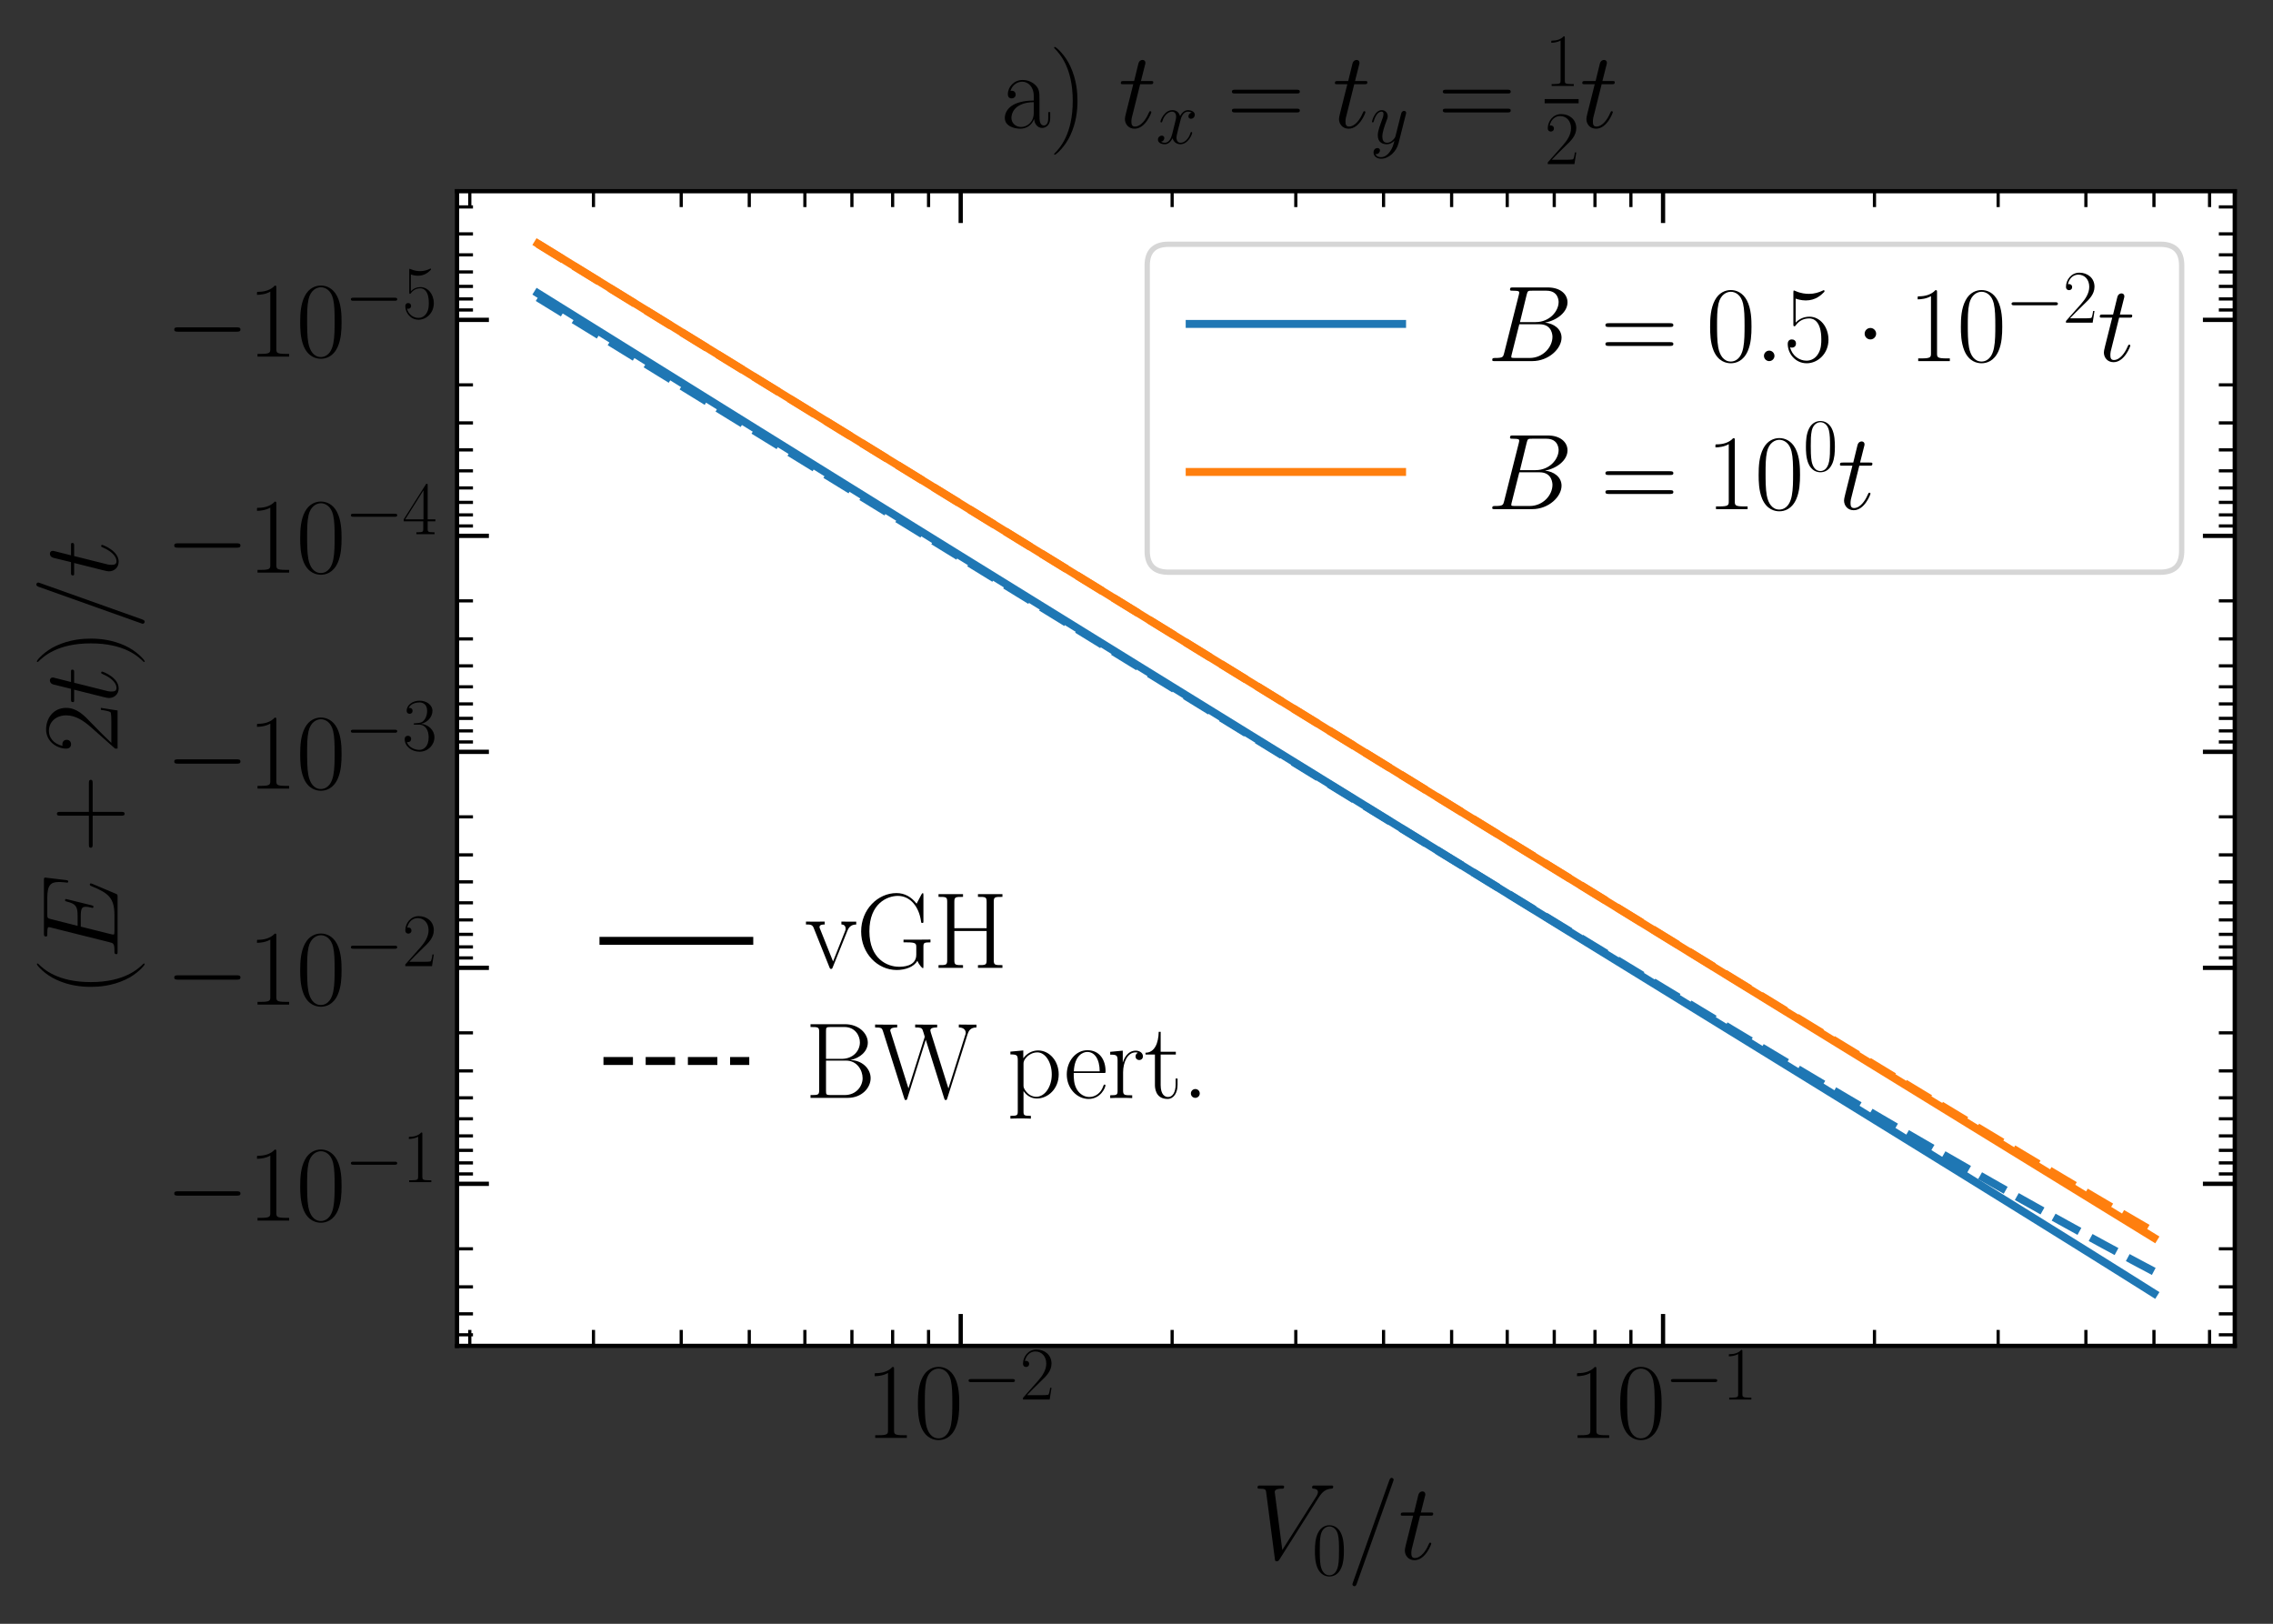 <?xml version="1.0" encoding="utf-8" standalone="no"?>
<!DOCTYPE svg PUBLIC "-//W3C//DTD SVG 1.1//EN"
  "http://www.w3.org/Graphics/SVG/1.1/DTD/svg11.dtd">
<svg xmlns:xlink="http://www.w3.org/1999/xlink" width="428.076pt" height="305.778pt" viewBox="0 0 428.076 305.778" xmlns="http://www.w3.org/2000/svg" version="1.1">
 <rect x="0" y="0" width="428.076" height="305.778" fill="#333333" stroke="none"/>
 <defs>
  <style type="text/css">*{stroke-linejoin: round; stroke-linecap: butt}</style>
 </defs>
 <g id="figure_1">
  <g id="patch_1">
   <path d="M 0 305.778 
L 428.076 305.778 
L 428.076 0 
L 0 0 
L 0 305.778 
z
" style="fill: none"/>
  </g>
  <g id="axes_1">
   <g id="patch_2">
    <path d="M 86.076 253.44 
L 420.876 253.44 
L 420.876 36 
L 86.076 36 
z
" style="fill: #ffffff"/>
   </g>
   <g id="matplotlib.axis_1">
    <g id="xtick_1">
     <g id="line2d_1">
      <defs>
       <path id="m311ab53aac" d="M 0 0 
L 0 -6 
" style="stroke: #000000; stroke-width: 0.8"/>
      </defs>
      <g>
       <use xlink:href="#m311ab53aac" x="180.93" y="253.44" style="stroke: #000000; stroke-width: 0.8"/>
      </g>
     </g>
     <g id="line2d_2">
      <defs>
       <path id="md5ddddab77" d="M 0 0 
L 0 6 
" style="stroke: #000000; stroke-width: 0.8"/>
      </defs>
      <g>
       <use xlink:href="#md5ddddab77" x="180.93" y="36" style="stroke: #000000; stroke-width: 0.8"/>
      </g>
     </g>
     <g id="text_1">
      <!-- $\mathdefault{10^{-2}}$ -->
      <g transform="translate(162.954 270.777) scale(0.2 -0.2)">
       <defs>
        <path id="CMR17-31" d="M 1702 4058 
C 1702 4192 1696 4192 1606 4192 
C 1357 3916 979 3827 621 3827 
C 602 3827 570 3827 563 3808 
C 557 3795 557 3782 557 3648 
C 755 3648 1088 3686 1344 3839 
L 1344 461 
C 1344 236 1331 160 781 160 
L 589 160 
L 589 0 
C 896 0 1216 0 1523 0 
C 1830 0 2150 0 2458 0 
L 2458 160 
L 2266 160 
C 1715 160 1702 230 1702 458 
L 1702 4058 
z
" transform="scale(0.016)"/>
        <path id="CMR17-30" d="M 2688 2025 
C 2688 2416 2682 3080 2413 3591 
C 2176 4039 1798 4198 1466 4198 
C 1158 4198 768 4058 525 3597 
C 269 3118 243 2524 243 2025 
C 243 1661 250 1106 448 619 
C 723 -39 1216 -128 1466 -128 
C 1760 -128 2208 -7 2470 600 
C 2662 1042 2688 1559 2688 2025 
z
M 1466 -26 
C 1056 -26 813 325 723 812 
C 653 1188 653 1738 653 2096 
C 653 2588 653 2997 736 3387 
C 858 3929 1216 4096 1466 4096 
C 1728 4096 2067 3923 2189 3400 
C 2272 3036 2278 2607 2278 2096 
C 2278 1680 2278 1169 2202 792 
C 2067 95 1690 -26 1466 -26 
z
" transform="scale(0.016)"/>
        <path id="CMSY10-0" d="M 4218 1472 
C 4326 1472 4442 1472 4442 1600 
C 4442 1728 4326 1728 4218 1728 
L 755 1728 
C 646 1728 531 1728 531 1600 
C 531 1472 646 1472 755 1472 
L 4218 1472 
z
" transform="scale(0.016)"/>
        <path id="CMR17-32" d="M 2669 989 
L 2554 989 
C 2490 536 2438 459 2413 420 
C 2381 369 1920 369 1830 369 
L 602 369 
C 832 619 1280 1072 1824 1597 
C 2214 1967 2669 2402 2669 3035 
C 2669 3790 2067 4224 1395 4224 
C 691 4224 262 3604 262 3030 
C 262 2780 448 2748 525 2748 
C 589 2748 781 2787 781 3010 
C 781 3207 614 3264 525 3264 
C 486 3264 448 3258 422 3245 
C 544 3790 915 4058 1306 4058 
C 1862 4058 2227 3617 2227 3035 
C 2227 2479 1901 2000 1536 1584 
L 262 146 
L 262 0 
L 2515 0 
L 2669 989 
z
" transform="scale(0.016)"/>
       </defs>
       <use xlink:href="#CMR17-31" transform="scale(0.996)"/>
       <use xlink:href="#CMR17-30" transform="translate(45.69 0) scale(0.996)"/>
       <use xlink:href="#CMSY10-0" transform="translate(91.381 36.154) scale(0.697)"/>
       <use xlink:href="#CMR17-32" transform="translate(145.622 36.154) scale(0.697)"/>
      </g>
     </g>
    </g>
    <g id="xtick_2">
     <g id="line2d_3">
      <g>
       <use xlink:href="#m311ab53aac" x="313.203" y="253.44" style="stroke: #000000; stroke-width: 0.8"/>
      </g>
     </g>
     <g id="line2d_4">
      <g>
       <use xlink:href="#md5ddddab77" x="313.203" y="36" style="stroke: #000000; stroke-width: 0.8"/>
      </g>
     </g>
     <g id="text_2">
      <!-- $\mathdefault{10^{-1}}$ -->
      <g transform="translate(295.226 270.777) scale(0.2 -0.2)">
       <use xlink:href="#CMR17-31" transform="scale(0.996)"/>
       <use xlink:href="#CMR17-30" transform="translate(45.69 0) scale(0.996)"/>
       <use xlink:href="#CMSY10-0" transform="translate(91.381 36.154) scale(0.697)"/>
       <use xlink:href="#CMR17-31" transform="translate(145.622 36.154) scale(0.697)"/>
      </g>
     </g>
    </g>
    <g id="xtick_3">
     <g id="line2d_5">
      <defs>
       <path id="me5e4ebeac3" d="M 0 0 
L 0 -3 
" style="stroke: #000000; stroke-width: 0.6"/>
      </defs>
      <g>
       <use xlink:href="#me5e4ebeac3" x="88.475" y="253.44" style="stroke: #000000; stroke-width: 0.6"/>
      </g>
     </g>
     <g id="line2d_6">
      <defs>
       <path id="md1874e0ef8" d="M 0 0 
L 0 3 
" style="stroke: #000000; stroke-width: 0.6"/>
      </defs>
      <g>
       <use xlink:href="#md1874e0ef8" x="88.475" y="36" style="stroke: #000000; stroke-width: 0.6"/>
      </g>
     </g>
    </g>
    <g id="xtick_4">
     <g id="line2d_7">
      <g>
       <use xlink:href="#me5e4ebeac3" x="111.767" y="253.44" style="stroke: #000000; stroke-width: 0.6"/>
      </g>
     </g>
     <g id="line2d_8">
      <g>
       <use xlink:href="#md1874e0ef8" x="111.767" y="36" style="stroke: #000000; stroke-width: 0.6"/>
      </g>
     </g>
    </g>
    <g id="xtick_5">
     <g id="line2d_9">
      <g>
       <use xlink:href="#me5e4ebeac3" x="128.293" y="253.44" style="stroke: #000000; stroke-width: 0.6"/>
      </g>
     </g>
     <g id="line2d_10">
      <g>
       <use xlink:href="#md1874e0ef8" x="128.293" y="36" style="stroke: #000000; stroke-width: 0.6"/>
      </g>
     </g>
    </g>
    <g id="xtick_6">
     <g id="line2d_11">
      <g>
       <use xlink:href="#me5e4ebeac3" x="141.112" y="253.44" style="stroke: #000000; stroke-width: 0.6"/>
      </g>
     </g>
     <g id="line2d_12">
      <g>
       <use xlink:href="#md1874e0ef8" x="141.112" y="36" style="stroke: #000000; stroke-width: 0.6"/>
      </g>
     </g>
    </g>
    <g id="xtick_7">
     <g id="line2d_13">
      <g>
       <use xlink:href="#me5e4ebeac3" x="151.585" y="253.44" style="stroke: #000000; stroke-width: 0.6"/>
      </g>
     </g>
     <g id="line2d_14">
      <g>
       <use xlink:href="#md1874e0ef8" x="151.585" y="36" style="stroke: #000000; stroke-width: 0.6"/>
      </g>
     </g>
    </g>
    <g id="xtick_8">
     <g id="line2d_15">
      <g>
       <use xlink:href="#me5e4ebeac3" x="160.441" y="253.44" style="stroke: #000000; stroke-width: 0.6"/>
      </g>
     </g>
     <g id="line2d_16">
      <g>
       <use xlink:href="#md1874e0ef8" x="160.441" y="36" style="stroke: #000000; stroke-width: 0.6"/>
      </g>
     </g>
    </g>
    <g id="xtick_9">
     <g id="line2d_17">
      <g>
       <use xlink:href="#me5e4ebeac3" x="168.111" y="253.44" style="stroke: #000000; stroke-width: 0.6"/>
      </g>
     </g>
     <g id="line2d_18">
      <g>
       <use xlink:href="#md1874e0ef8" x="168.111" y="36" style="stroke: #000000; stroke-width: 0.6"/>
      </g>
     </g>
    </g>
    <g id="xtick_10">
     <g id="line2d_19">
      <g>
       <use xlink:href="#me5e4ebeac3" x="174.877" y="253.44" style="stroke: #000000; stroke-width: 0.6"/>
      </g>
     </g>
     <g id="line2d_20">
      <g>
       <use xlink:href="#md1874e0ef8" x="174.877" y="36" style="stroke: #000000; stroke-width: 0.6"/>
      </g>
     </g>
    </g>
    <g id="xtick_11">
     <g id="line2d_21">
      <g>
       <use xlink:href="#me5e4ebeac3" x="220.748" y="253.44" style="stroke: #000000; stroke-width: 0.6"/>
      </g>
     </g>
     <g id="line2d_22">
      <g>
       <use xlink:href="#md1874e0ef8" x="220.748" y="36" style="stroke: #000000; stroke-width: 0.6"/>
      </g>
     </g>
    </g>
    <g id="xtick_12">
     <g id="line2d_23">
      <g>
       <use xlink:href="#me5e4ebeac3" x="244.04" y="253.44" style="stroke: #000000; stroke-width: 0.6"/>
      </g>
     </g>
     <g id="line2d_24">
      <g>
       <use xlink:href="#md1874e0ef8" x="244.04" y="36" style="stroke: #000000; stroke-width: 0.6"/>
      </g>
     </g>
    </g>
    <g id="xtick_13">
     <g id="line2d_25">
      <g>
       <use xlink:href="#me5e4ebeac3" x="260.566" y="253.44" style="stroke: #000000; stroke-width: 0.6"/>
      </g>
     </g>
     <g id="line2d_26">
      <g>
       <use xlink:href="#md1874e0ef8" x="260.566" y="36" style="stroke: #000000; stroke-width: 0.6"/>
      </g>
     </g>
    </g>
    <g id="xtick_14">
     <g id="line2d_27">
      <g>
       <use xlink:href="#me5e4ebeac3" x="273.385" y="253.44" style="stroke: #000000; stroke-width: 0.6"/>
      </g>
     </g>
     <g id="line2d_28">
      <g>
       <use xlink:href="#md1874e0ef8" x="273.385" y="36" style="stroke: #000000; stroke-width: 0.6"/>
      </g>
     </g>
    </g>
    <g id="xtick_15">
     <g id="line2d_29">
      <g>
       <use xlink:href="#me5e4ebeac3" x="283.858" y="253.44" style="stroke: #000000; stroke-width: 0.6"/>
      </g>
     </g>
     <g id="line2d_30">
      <g>
       <use xlink:href="#md1874e0ef8" x="283.858" y="36" style="stroke: #000000; stroke-width: 0.6"/>
      </g>
     </g>
    </g>
    <g id="xtick_16">
     <g id="line2d_31">
      <g>
       <use xlink:href="#me5e4ebeac3" x="292.713" y="253.44" style="stroke: #000000; stroke-width: 0.6"/>
      </g>
     </g>
     <g id="line2d_32">
      <g>
       <use xlink:href="#md1874e0ef8" x="292.713" y="36" style="stroke: #000000; stroke-width: 0.6"/>
      </g>
     </g>
    </g>
    <g id="xtick_17">
     <g id="line2d_33">
      <g>
       <use xlink:href="#me5e4ebeac3" x="300.384" y="253.44" style="stroke: #000000; stroke-width: 0.6"/>
      </g>
     </g>
     <g id="line2d_34">
      <g>
       <use xlink:href="#md1874e0ef8" x="300.384" y="36" style="stroke: #000000; stroke-width: 0.6"/>
      </g>
     </g>
    </g>
    <g id="xtick_18">
     <g id="line2d_35">
      <g>
       <use xlink:href="#me5e4ebeac3" x="307.15" y="253.44" style="stroke: #000000; stroke-width: 0.6"/>
      </g>
     </g>
     <g id="line2d_36">
      <g>
       <use xlink:href="#md1874e0ef8" x="307.15" y="36" style="stroke: #000000; stroke-width: 0.6"/>
      </g>
     </g>
    </g>
    <g id="xtick_19">
     <g id="line2d_37">
      <g>
       <use xlink:href="#me5e4ebeac3" x="353.021" y="253.44" style="stroke: #000000; stroke-width: 0.6"/>
      </g>
     </g>
     <g id="line2d_38">
      <g>
       <use xlink:href="#md1874e0ef8" x="353.021" y="36" style="stroke: #000000; stroke-width: 0.6"/>
      </g>
     </g>
    </g>
    <g id="xtick_20">
     <g id="line2d_39">
      <g>
       <use xlink:href="#me5e4ebeac3" x="376.313" y="253.44" style="stroke: #000000; stroke-width: 0.6"/>
      </g>
     </g>
     <g id="line2d_40">
      <g>
       <use xlink:href="#md1874e0ef8" x="376.313" y="36" style="stroke: #000000; stroke-width: 0.6"/>
      </g>
     </g>
    </g>
    <g id="xtick_21">
     <g id="line2d_41">
      <g>
       <use xlink:href="#me5e4ebeac3" x="392.839" y="253.44" style="stroke: #000000; stroke-width: 0.6"/>
      </g>
     </g>
     <g id="line2d_42">
      <g>
       <use xlink:href="#md1874e0ef8" x="392.839" y="36" style="stroke: #000000; stroke-width: 0.6"/>
      </g>
     </g>
    </g>
    <g id="xtick_22">
     <g id="line2d_43">
      <g>
       <use xlink:href="#me5e4ebeac3" x="405.657" y="253.44" style="stroke: #000000; stroke-width: 0.6"/>
      </g>
     </g>
     <g id="line2d_44">
      <g>
       <use xlink:href="#md1874e0ef8" x="405.657" y="36" style="stroke: #000000; stroke-width: 0.6"/>
      </g>
     </g>
    </g>
    <g id="xtick_23">
     <g id="line2d_45">
      <g>
       <use xlink:href="#me5e4ebeac3" x="416.131" y="253.44" style="stroke: #000000; stroke-width: 0.6"/>
      </g>
     </g>
     <g id="line2d_46">
      <g>
       <use xlink:href="#md1874e0ef8" x="416.131" y="36" style="stroke: #000000; stroke-width: 0.6"/>
      </g>
     </g>
    </g>
    <g id="text_3">
     <!-- $V_0/t$ -->
     <g transform="translate(235.725 293.597) scale(0.2 -0.2)">
      <defs>
       <path id="CMMI12-56" d="M 3962 3640 
C 4179 3984 4378 4136 4704 4162 
C 4768 4168 4819 4168 4819 4282 
C 4819 4308 4806 4346 4749 4346 
C 4634 4346 4358 4346 4243 4346 
C 4058 4346 3866 4346 3686 4346 
C 3635 4346 3571 4346 3571 4226 
C 3571 4168 3629 4162 3654 4162 
C 3891 4143 3917 4029 3917 3952 
C 3917 3857 3827 3710 3821 3704 
L 1811 540 
L 1363 3969 
C 1363 4160 1696 4160 1766 4160 
C 1862 4160 1920 4160 1920 4282 
C 1920 4346 1850 4346 1830 4346 
C 1722 4346 1594 4346 1485 4346 
L 1126 4346 
C 659 4346 467 4346 461 4346 
C 422 4346 346 4346 346 4230 
C 346 4160 390 4160 493 4160 
C 819 4160 838 4102 858 3944 
L 1370 24 
C 1389 -109 1389 -128 1478 -128 
C 1555 -128 1587 -109 1651 -8 
L 3962 3640 
z
" transform="scale(0.016)"/>
       <path id="CMMI12-3d" d="M 2746 4562 
C 2746 4569 2784 4666 2784 4678 
C 2784 4755 2720 4800 2669 4800 
C 2637 4800 2579 4800 2528 4659 
L 384 -1363 
C 384 -1370 346 -1465 346 -1478 
C 346 -1555 410 -1600 461 -1600 
C 499 -1600 557 -1593 602 -1459 
L 2746 4562 
z
" transform="scale(0.016)"/>
       <path id="CMMI12-74" d="M 1286 2566 
L 1875 2566 
C 1997 2566 2061 2566 2061 2681 
C 2061 2752 2022 2752 1894 2752 
L 1331 2752 
L 1568 3692 
C 1594 3781 1594 3794 1594 3840 
C 1594 3943 1510 4000 1427 4000 
C 1376 4000 1229 3981 1178 3775 
L 928 2752 
L 326 2752 
C 198 2752 141 2752 141 2630 
C 141 2566 186 2566 307 2566 
L 877 2566 
L 454 881 
C 403 658 384 594 384 511 
C 384 211 595 -64 954 -64 
C 1600 -64 1946 868 1946 912 
C 1946 951 1920 970 1882 970 
C 1869 970 1843 970 1830 944 
C 1824 938 1818 931 1773 829 
C 1638 511 1344 64 973 64 
C 781 64 768 224 768 364 
C 768 370 768 492 787 568 
L 1286 2566 
z
" transform="scale(0.016)"/>
      </defs>
      <use xlink:href="#CMMI12-56" transform="scale(0.996)"/>
      <use xlink:href="#CMR17-30" transform="translate(56.87 -14.944) scale(0.697)"/>
      <use xlink:href="#CMMI12-3d" transform="translate(89.351 0) scale(0.996)"/>
      <use xlink:href="#CMMI12-74" transform="translate(138.126 0) scale(0.996)"/>
     </g>
    </g>
   </g>
   <g id="matplotlib.axis_2">
    <g id="ytick_1">
     <g id="line2d_47">
      <defs>
       <path id="mee7a8aa0ea" d="M 0 0 
L 6 0 
" style="stroke: #000000; stroke-width: 0.8"/>
      </defs>
      <g>
       <use xlink:href="#mee7a8aa0ea" x="86.076" y="222.925" style="stroke: #000000; stroke-width: 0.8"/>
      </g>
     </g>
     <g id="line2d_48">
      <defs>
       <path id="ma4ce7c0a56" d="M 0 0 
L -6 0 
" style="stroke: #000000; stroke-width: 0.8"/>
      </defs>
      <g>
       <use xlink:href="#ma4ce7c0a56" x="420.876" y="222.925" style="stroke: #000000; stroke-width: 0.8"/>
      </g>
     </g>
     <g id="text_4">
      <!-- $-10^{-1}$ -->
      <g transform="translate(31.125 229.844) scale(0.2 -0.2)">
       <use xlink:href="#CMSY10-0" transform="scale(0.996)"/>
       <use xlink:href="#CMR17-31" transform="translate(77.487 0) scale(0.996)"/>
       <use xlink:href="#CMR17-30" transform="translate(123.178 0) scale(0.996)"/>
       <use xlink:href="#CMSY10-0" transform="translate(168.868 36.154) scale(0.697)"/>
       <use xlink:href="#CMR17-31" transform="translate(223.109 36.154) scale(0.697)"/>
      </g>
     </g>
    </g>
    <g id="ytick_2">
     <g id="line2d_49">
      <g>
       <use xlink:href="#mee7a8aa0ea" x="86.076" y="182.252" style="stroke: #000000; stroke-width: 0.8"/>
      </g>
     </g>
     <g id="line2d_50">
      <g>
       <use xlink:href="#ma4ce7c0a56" x="420.876" y="182.252" style="stroke: #000000; stroke-width: 0.8"/>
      </g>
     </g>
     <g id="text_5">
      <!-- $-10^{-2}$ -->
      <g transform="translate(31.125 189.171) scale(0.2 -0.2)">
       <use xlink:href="#CMSY10-0" transform="scale(0.996)"/>
       <use xlink:href="#CMR17-31" transform="translate(77.487 0) scale(0.996)"/>
       <use xlink:href="#CMR17-30" transform="translate(123.178 0) scale(0.996)"/>
       <use xlink:href="#CMSY10-0" transform="translate(168.868 36.154) scale(0.697)"/>
       <use xlink:href="#CMR17-32" transform="translate(223.109 36.154) scale(0.697)"/>
      </g>
     </g>
    </g>
    <g id="ytick_3">
     <g id="line2d_51">
      <g>
       <use xlink:href="#mee7a8aa0ea" x="86.076" y="141.579" style="stroke: #000000; stroke-width: 0.8"/>
      </g>
     </g>
     <g id="line2d_52">
      <g>
       <use xlink:href="#ma4ce7c0a56" x="420.876" y="141.579" style="stroke: #000000; stroke-width: 0.8"/>
      </g>
     </g>
     <g id="text_6">
      <!-- $-10^{-3}$ -->
      <g transform="translate(31.125 148.497) scale(0.2 -0.2)">
       <defs>
        <path id="CMR17-33" d="M 1414 2157 
C 1984 2157 2234 1662 2234 1090 
C 2234 320 1824 25 1453 25 
C 1114 25 563 194 390 693 
C 422 680 454 680 486 680 
C 640 680 755 782 755 948 
C 755 1133 614 1216 486 1216 
C 378 1216 211 1165 211 926 
C 211 335 787 -128 1466 -128 
C 2176 -128 2720 430 2720 1085 
C 2720 1707 2208 2157 1600 2227 
C 2086 2328 2554 2756 2554 3329 
C 2554 3820 2048 4179 1472 4179 
C 890 4179 378 3829 378 3329 
C 378 3110 544 3072 627 3072 
C 762 3072 877 3155 877 3321 
C 877 3486 762 3569 627 3569 
C 602 3569 570 3569 544 3557 
C 730 3959 1235 4032 1459 4032 
C 1683 4032 2106 3925 2106 3320 
C 2106 3143 2080 2828 1862 2550 
C 1670 2304 1453 2304 1242 2284 
C 1210 2284 1062 2269 1037 2269 
C 992 2263 966 2257 966 2208 
C 966 2163 973 2157 1101 2157 
L 1414 2157 
z
" transform="scale(0.016)"/>
       </defs>
       <use xlink:href="#CMSY10-0" transform="scale(0.996)"/>
       <use xlink:href="#CMR17-31" transform="translate(77.487 0) scale(0.996)"/>
       <use xlink:href="#CMR17-30" transform="translate(123.178 0) scale(0.996)"/>
       <use xlink:href="#CMSY10-0" transform="translate(168.868 36.154) scale(0.697)"/>
       <use xlink:href="#CMR17-33" transform="translate(223.109 36.154) scale(0.697)"/>
      </g>
     </g>
    </g>
    <g id="ytick_4">
     <g id="line2d_53">
      <g>
       <use xlink:href="#mee7a8aa0ea" x="86.076" y="100.906" style="stroke: #000000; stroke-width: 0.8"/>
      </g>
     </g>
     <g id="line2d_54">
      <g>
       <use xlink:href="#ma4ce7c0a56" x="420.876" y="100.906" style="stroke: #000000; stroke-width: 0.8"/>
      </g>
     </g>
     <g id="text_7">
      <!-- $-10^{-4}$ -->
      <g transform="translate(31.125 107.824) scale(0.2 -0.2)">
       <defs>
        <path id="CMR17-34" d="M 2150 4122 
C 2150 4256 2144 4256 2029 4256 
L 128 1254 
L 128 1088 
L 1779 1088 
L 1779 457 
C 1779 224 1766 160 1318 160 
L 1197 160 
L 1197 0 
C 1402 0 1747 0 1965 0 
C 2182 0 2528 0 2733 0 
L 2733 160 
L 2611 160 
C 2163 160 2150 224 2150 457 
L 2150 1088 
L 2803 1088 
L 2803 1254 
L 2150 1254 
L 2150 4122 
z
M 1798 3703 
L 1798 1254 
L 256 1254 
L 1798 3703 
z
" transform="scale(0.016)"/>
       </defs>
       <use xlink:href="#CMSY10-0" transform="scale(0.996)"/>
       <use xlink:href="#CMR17-31" transform="translate(77.487 0) scale(0.996)"/>
       <use xlink:href="#CMR17-30" transform="translate(123.178 0) scale(0.996)"/>
       <use xlink:href="#CMSY10-0" transform="translate(168.868 36.154) scale(0.697)"/>
       <use xlink:href="#CMR17-34" transform="translate(223.109 36.154) scale(0.697)"/>
      </g>
     </g>
    </g>
    <g id="ytick_5">
     <g id="line2d_55">
      <g>
       <use xlink:href="#mee7a8aa0ea" x="86.076" y="60.233" style="stroke: #000000; stroke-width: 0.8"/>
      </g>
     </g>
     <g id="line2d_56">
      <g>
       <use xlink:href="#ma4ce7c0a56" x="420.876" y="60.233" style="stroke: #000000; stroke-width: 0.8"/>
      </g>
     </g>
     <g id="text_8">
      <!-- $-10^{-5}$ -->
      <g transform="translate(31.125 67.151) scale(0.2 -0.2)">
       <defs>
        <path id="CMR17-35" d="M 730 3692 
C 794 3666 1056 3584 1325 3584 
C 1920 3584 2246 3911 2432 4100 
C 2432 4157 2432 4192 2394 4192 
C 2387 4192 2374 4192 2323 4163 
C 2099 4058 1837 3973 1517 3973 
C 1325 3973 1037 3999 723 4139 
C 653 4171 640 4171 634 4171 
C 602 4171 595 4164 595 4037 
L 595 2203 
C 595 2089 595 2057 659 2057 
C 691 2057 704 2070 736 2114 
C 941 2401 1222 2522 1542 2522 
C 1766 2522 2246 2382 2246 1289 
C 2246 1085 2246 715 2054 421 
C 1894 159 1645 25 1370 25 
C 947 25 518 320 403 814 
C 429 807 480 795 506 795 
C 589 795 749 840 749 1038 
C 749 1210 627 1280 506 1280 
C 358 1280 262 1190 262 1011 
C 262 454 704 -128 1382 -128 
C 2042 -128 2669 440 2669 1264 
C 2669 2030 2170 2624 1549 2624 
C 1222 2624 947 2503 730 2274 
L 730 3692 
z
" transform="scale(0.016)"/>
       </defs>
       <use xlink:href="#CMSY10-0" transform="scale(0.996)"/>
       <use xlink:href="#CMR17-31" transform="translate(77.487 0) scale(0.996)"/>
       <use xlink:href="#CMR17-30" transform="translate(123.178 0) scale(0.996)"/>
       <use xlink:href="#CMSY10-0" transform="translate(168.868 36.154) scale(0.697)"/>
       <use xlink:href="#CMR17-35" transform="translate(223.109 36.154) scale(0.697)"/>
      </g>
     </g>
    </g>
    <g id="ytick_6">
     <g id="line2d_57">
      <defs>
       <path id="m49cd32ceaa" d="M 0 0 
L 3 0 
" style="stroke: #000000; stroke-width: 0.6"/>
      </defs>
      <g>
       <use xlink:href="#m49cd32ceaa" x="86.076" y="38.965" style="stroke: #000000; stroke-width: 0.6"/>
      </g>
     </g>
     <g id="line2d_58">
      <defs>
       <path id="mb8a41b7a29" d="M 0 0 
L -3 0 
" style="stroke: #000000; stroke-width: 0.6"/>
      </defs>
      <g>
       <use xlink:href="#mb8a41b7a29" x="420.876" y="38.965" style="stroke: #000000; stroke-width: 0.6"/>
      </g>
     </g>
    </g>
    <g id="ytick_7">
     <g id="line2d_59">
      <g>
       <use xlink:href="#m49cd32ceaa" x="86.076" y="44.047" style="stroke: #000000; stroke-width: 0.6"/>
      </g>
     </g>
     <g id="line2d_60">
      <g>
       <use xlink:href="#mb8a41b7a29" x="420.876" y="44.047" style="stroke: #000000; stroke-width: 0.6"/>
      </g>
     </g>
    </g>
    <g id="ytick_8">
     <g id="line2d_61">
      <g>
       <use xlink:href="#m49cd32ceaa" x="86.076" y="47.989" style="stroke: #000000; stroke-width: 0.6"/>
      </g>
     </g>
     <g id="line2d_62">
      <g>
       <use xlink:href="#mb8a41b7a29" x="420.876" y="47.989" style="stroke: #000000; stroke-width: 0.6"/>
      </g>
     </g>
    </g>
    <g id="ytick_9">
     <g id="line2d_63">
      <g>
       <use xlink:href="#m49cd32ceaa" x="86.076" y="51.209" style="stroke: #000000; stroke-width: 0.6"/>
      </g>
     </g>
     <g id="line2d_64">
      <g>
       <use xlink:href="#mb8a41b7a29" x="420.876" y="51.209" style="stroke: #000000; stroke-width: 0.6"/>
      </g>
     </g>
    </g>
    <g id="ytick_10">
     <g id="line2d_65">
      <g>
       <use xlink:href="#m49cd32ceaa" x="86.076" y="53.932" style="stroke: #000000; stroke-width: 0.6"/>
      </g>
     </g>
     <g id="line2d_66">
      <g>
       <use xlink:href="#mb8a41b7a29" x="420.876" y="53.932" style="stroke: #000000; stroke-width: 0.6"/>
      </g>
     </g>
    </g>
    <g id="ytick_11">
     <g id="line2d_67">
      <g>
       <use xlink:href="#m49cd32ceaa" x="86.076" y="56.291" style="stroke: #000000; stroke-width: 0.6"/>
      </g>
     </g>
     <g id="line2d_68">
      <g>
       <use xlink:href="#mb8a41b7a29" x="420.876" y="56.291" style="stroke: #000000; stroke-width: 0.6"/>
      </g>
     </g>
    </g>
    <g id="ytick_12">
     <g id="line2d_69">
      <g>
       <use xlink:href="#m49cd32ceaa" x="86.076" y="58.371" style="stroke: #000000; stroke-width: 0.6"/>
      </g>
     </g>
     <g id="line2d_70">
      <g>
       <use xlink:href="#mb8a41b7a29" x="420.876" y="58.371" style="stroke: #000000; stroke-width: 0.6"/>
      </g>
     </g>
    </g>
    <g id="ytick_13">
     <g id="line2d_71">
      <g>
       <use xlink:href="#m49cd32ceaa" x="86.076" y="72.476" style="stroke: #000000; stroke-width: 0.6"/>
      </g>
     </g>
     <g id="line2d_72">
      <g>
       <use xlink:href="#mb8a41b7a29" x="420.876" y="72.476" style="stroke: #000000; stroke-width: 0.6"/>
      </g>
     </g>
    </g>
    <g id="ytick_14">
     <g id="line2d_73">
      <g>
       <use xlink:href="#m49cd32ceaa" x="86.076" y="79.639" style="stroke: #000000; stroke-width: 0.6"/>
      </g>
     </g>
     <g id="line2d_74">
      <g>
       <use xlink:href="#mb8a41b7a29" x="420.876" y="79.639" style="stroke: #000000; stroke-width: 0.6"/>
      </g>
     </g>
    </g>
    <g id="ytick_15">
     <g id="line2d_75">
      <g>
       <use xlink:href="#m49cd32ceaa" x="86.076" y="84.72" style="stroke: #000000; stroke-width: 0.6"/>
      </g>
     </g>
     <g id="line2d_76">
      <g>
       <use xlink:href="#mb8a41b7a29" x="420.876" y="84.72" style="stroke: #000000; stroke-width: 0.6"/>
      </g>
     </g>
    </g>
    <g id="ytick_16">
     <g id="line2d_77">
      <g>
       <use xlink:href="#m49cd32ceaa" x="86.076" y="88.662" style="stroke: #000000; stroke-width: 0.6"/>
      </g>
     </g>
     <g id="line2d_78">
      <g>
       <use xlink:href="#mb8a41b7a29" x="420.876" y="88.662" style="stroke: #000000; stroke-width: 0.6"/>
      </g>
     </g>
    </g>
    <g id="ytick_17">
     <g id="line2d_79">
      <g>
       <use xlink:href="#m49cd32ceaa" x="86.076" y="91.882" style="stroke: #000000; stroke-width: 0.6"/>
      </g>
     </g>
     <g id="line2d_80">
      <g>
       <use xlink:href="#mb8a41b7a29" x="420.876" y="91.882" style="stroke: #000000; stroke-width: 0.6"/>
      </g>
     </g>
    </g>
    <g id="ytick_18">
     <g id="line2d_81">
      <g>
       <use xlink:href="#m49cd32ceaa" x="86.076" y="94.605" style="stroke: #000000; stroke-width: 0.6"/>
      </g>
     </g>
     <g id="line2d_82">
      <g>
       <use xlink:href="#mb8a41b7a29" x="420.876" y="94.605" style="stroke: #000000; stroke-width: 0.6"/>
      </g>
     </g>
    </g>
    <g id="ytick_19">
     <g id="line2d_83">
      <g>
       <use xlink:href="#m49cd32ceaa" x="86.076" y="96.964" style="stroke: #000000; stroke-width: 0.6"/>
      </g>
     </g>
     <g id="line2d_84">
      <g>
       <use xlink:href="#mb8a41b7a29" x="420.876" y="96.964" style="stroke: #000000; stroke-width: 0.6"/>
      </g>
     </g>
    </g>
    <g id="ytick_20">
     <g id="line2d_85">
      <g>
       <use xlink:href="#m49cd32ceaa" x="86.076" y="99.045" style="stroke: #000000; stroke-width: 0.6"/>
      </g>
     </g>
     <g id="line2d_86">
      <g>
       <use xlink:href="#mb8a41b7a29" x="420.876" y="99.045" style="stroke: #000000; stroke-width: 0.6"/>
      </g>
     </g>
    </g>
    <g id="ytick_21">
     <g id="line2d_87">
      <g>
       <use xlink:href="#m49cd32ceaa" x="86.076" y="113.15" style="stroke: #000000; stroke-width: 0.6"/>
      </g>
     </g>
     <g id="line2d_88">
      <g>
       <use xlink:href="#mb8a41b7a29" x="420.876" y="113.15" style="stroke: #000000; stroke-width: 0.6"/>
      </g>
     </g>
    </g>
    <g id="ytick_22">
     <g id="line2d_89">
      <g>
       <use xlink:href="#m49cd32ceaa" x="86.076" y="120.312" style="stroke: #000000; stroke-width: 0.6"/>
      </g>
     </g>
     <g id="line2d_90">
      <g>
       <use xlink:href="#mb8a41b7a29" x="420.876" y="120.312" style="stroke: #000000; stroke-width: 0.6"/>
      </g>
     </g>
    </g>
    <g id="ytick_23">
     <g id="line2d_91">
      <g>
       <use xlink:href="#m49cd32ceaa" x="86.076" y="125.394" style="stroke: #000000; stroke-width: 0.6"/>
      </g>
     </g>
     <g id="line2d_92">
      <g>
       <use xlink:href="#mb8a41b7a29" x="420.876" y="125.394" style="stroke: #000000; stroke-width: 0.6"/>
      </g>
     </g>
    </g>
    <g id="ytick_24">
     <g id="line2d_93">
      <g>
       <use xlink:href="#m49cd32ceaa" x="86.076" y="129.335" style="stroke: #000000; stroke-width: 0.6"/>
      </g>
     </g>
     <g id="line2d_94">
      <g>
       <use xlink:href="#mb8a41b7a29" x="420.876" y="129.335" style="stroke: #000000; stroke-width: 0.6"/>
      </g>
     </g>
    </g>
    <g id="ytick_25">
     <g id="line2d_95">
      <g>
       <use xlink:href="#m49cd32ceaa" x="86.076" y="132.556" style="stroke: #000000; stroke-width: 0.6"/>
      </g>
     </g>
     <g id="line2d_96">
      <g>
       <use xlink:href="#mb8a41b7a29" x="420.876" y="132.556" style="stroke: #000000; stroke-width: 0.6"/>
      </g>
     </g>
    </g>
    <g id="ytick_26">
     <g id="line2d_97">
      <g>
       <use xlink:href="#m49cd32ceaa" x="86.076" y="135.279" style="stroke: #000000; stroke-width: 0.6"/>
      </g>
     </g>
     <g id="line2d_98">
      <g>
       <use xlink:href="#mb8a41b7a29" x="420.876" y="135.279" style="stroke: #000000; stroke-width: 0.6"/>
      </g>
     </g>
    </g>
    <g id="ytick_27">
     <g id="line2d_99">
      <g>
       <use xlink:href="#m49cd32ceaa" x="86.076" y="137.637" style="stroke: #000000; stroke-width: 0.6"/>
      </g>
     </g>
     <g id="line2d_100">
      <g>
       <use xlink:href="#mb8a41b7a29" x="420.876" y="137.637" style="stroke: #000000; stroke-width: 0.6"/>
      </g>
     </g>
    </g>
    <g id="ytick_28">
     <g id="line2d_101">
      <g>
       <use xlink:href="#m49cd32ceaa" x="86.076" y="139.718" style="stroke: #000000; stroke-width: 0.6"/>
      </g>
     </g>
     <g id="line2d_102">
      <g>
       <use xlink:href="#mb8a41b7a29" x="420.876" y="139.718" style="stroke: #000000; stroke-width: 0.6"/>
      </g>
     </g>
    </g>
    <g id="ytick_29">
     <g id="line2d_103">
      <g>
       <use xlink:href="#m49cd32ceaa" x="86.076" y="153.823" style="stroke: #000000; stroke-width: 0.6"/>
      </g>
     </g>
     <g id="line2d_104">
      <g>
       <use xlink:href="#mb8a41b7a29" x="420.876" y="153.823" style="stroke: #000000; stroke-width: 0.6"/>
      </g>
     </g>
    </g>
    <g id="ytick_30">
     <g id="line2d_105">
      <g>
       <use xlink:href="#m49cd32ceaa" x="86.076" y="160.985" style="stroke: #000000; stroke-width: 0.6"/>
      </g>
     </g>
     <g id="line2d_106">
      <g>
       <use xlink:href="#mb8a41b7a29" x="420.876" y="160.985" style="stroke: #000000; stroke-width: 0.6"/>
      </g>
     </g>
    </g>
    <g id="ytick_31">
     <g id="line2d_107">
      <g>
       <use xlink:href="#m49cd32ceaa" x="86.076" y="166.067" style="stroke: #000000; stroke-width: 0.6"/>
      </g>
     </g>
     <g id="line2d_108">
      <g>
       <use xlink:href="#mb8a41b7a29" x="420.876" y="166.067" style="stroke: #000000; stroke-width: 0.6"/>
      </g>
     </g>
    </g>
    <g id="ytick_32">
     <g id="line2d_109">
      <g>
       <use xlink:href="#m49cd32ceaa" x="86.076" y="170.008" style="stroke: #000000; stroke-width: 0.6"/>
      </g>
     </g>
     <g id="line2d_110">
      <g>
       <use xlink:href="#mb8a41b7a29" x="420.876" y="170.008" style="stroke: #000000; stroke-width: 0.6"/>
      </g>
     </g>
    </g>
    <g id="ytick_33">
     <g id="line2d_111">
      <g>
       <use xlink:href="#m49cd32ceaa" x="86.076" y="173.229" style="stroke: #000000; stroke-width: 0.6"/>
      </g>
     </g>
     <g id="line2d_112">
      <g>
       <use xlink:href="#mb8a41b7a29" x="420.876" y="173.229" style="stroke: #000000; stroke-width: 0.6"/>
      </g>
     </g>
    </g>
    <g id="ytick_34">
     <g id="line2d_113">
      <g>
       <use xlink:href="#m49cd32ceaa" x="86.076" y="175.952" style="stroke: #000000; stroke-width: 0.6"/>
      </g>
     </g>
     <g id="line2d_114">
      <g>
       <use xlink:href="#mb8a41b7a29" x="420.876" y="175.952" style="stroke: #000000; stroke-width: 0.6"/>
      </g>
     </g>
    </g>
    <g id="ytick_35">
     <g id="line2d_115">
      <g>
       <use xlink:href="#m49cd32ceaa" x="86.076" y="178.311" style="stroke: #000000; stroke-width: 0.6"/>
      </g>
     </g>
     <g id="line2d_116">
      <g>
       <use xlink:href="#mb8a41b7a29" x="420.876" y="178.311" style="stroke: #000000; stroke-width: 0.6"/>
      </g>
     </g>
    </g>
    <g id="ytick_36">
     <g id="line2d_117">
      <g>
       <use xlink:href="#m49cd32ceaa" x="86.076" y="180.391" style="stroke: #000000; stroke-width: 0.6"/>
      </g>
     </g>
     <g id="line2d_118">
      <g>
       <use xlink:href="#mb8a41b7a29" x="420.876" y="180.391" style="stroke: #000000; stroke-width: 0.6"/>
      </g>
     </g>
    </g>
    <g id="ytick_37">
     <g id="line2d_119">
      <g>
       <use xlink:href="#m49cd32ceaa" x="86.076" y="194.496" style="stroke: #000000; stroke-width: 0.6"/>
      </g>
     </g>
     <g id="line2d_120">
      <g>
       <use xlink:href="#mb8a41b7a29" x="420.876" y="194.496" style="stroke: #000000; stroke-width: 0.6"/>
      </g>
     </g>
    </g>
    <g id="ytick_38">
     <g id="line2d_121">
      <g>
       <use xlink:href="#m49cd32ceaa" x="86.076" y="201.658" style="stroke: #000000; stroke-width: 0.6"/>
      </g>
     </g>
     <g id="line2d_122">
      <g>
       <use xlink:href="#mb8a41b7a29" x="420.876" y="201.658" style="stroke: #000000; stroke-width: 0.6"/>
      </g>
     </g>
    </g>
    <g id="ytick_39">
     <g id="line2d_123">
      <g>
       <use xlink:href="#m49cd32ceaa" x="86.076" y="206.74" style="stroke: #000000; stroke-width: 0.6"/>
      </g>
     </g>
     <g id="line2d_124">
      <g>
       <use xlink:href="#mb8a41b7a29" x="420.876" y="206.74" style="stroke: #000000; stroke-width: 0.6"/>
      </g>
     </g>
    </g>
    <g id="ytick_40">
     <g id="line2d_125">
      <g>
       <use xlink:href="#m49cd32ceaa" x="86.076" y="210.682" style="stroke: #000000; stroke-width: 0.6"/>
      </g>
     </g>
     <g id="line2d_126">
      <g>
       <use xlink:href="#mb8a41b7a29" x="420.876" y="210.682" style="stroke: #000000; stroke-width: 0.6"/>
      </g>
     </g>
    </g>
    <g id="ytick_41">
     <g id="line2d_127">
      <g>
       <use xlink:href="#m49cd32ceaa" x="86.076" y="213.902" style="stroke: #000000; stroke-width: 0.6"/>
      </g>
     </g>
     <g id="line2d_128">
      <g>
       <use xlink:href="#mb8a41b7a29" x="420.876" y="213.902" style="stroke: #000000; stroke-width: 0.6"/>
      </g>
     </g>
    </g>
    <g id="ytick_42">
     <g id="line2d_129">
      <g>
       <use xlink:href="#m49cd32ceaa" x="86.076" y="216.625" style="stroke: #000000; stroke-width: 0.6"/>
      </g>
     </g>
     <g id="line2d_130">
      <g>
       <use xlink:href="#mb8a41b7a29" x="420.876" y="216.625" style="stroke: #000000; stroke-width: 0.6"/>
      </g>
     </g>
    </g>
    <g id="ytick_43">
     <g id="line2d_131">
      <g>
       <use xlink:href="#m49cd32ceaa" x="86.076" y="218.984" style="stroke: #000000; stroke-width: 0.6"/>
      </g>
     </g>
     <g id="line2d_132">
      <g>
       <use xlink:href="#mb8a41b7a29" x="420.876" y="218.984" style="stroke: #000000; stroke-width: 0.6"/>
      </g>
     </g>
    </g>
    <g id="ytick_44">
     <g id="line2d_133">
      <g>
       <use xlink:href="#m49cd32ceaa" x="86.076" y="221.064" style="stroke: #000000; stroke-width: 0.6"/>
      </g>
     </g>
     <g id="line2d_134">
      <g>
       <use xlink:href="#mb8a41b7a29" x="420.876" y="221.064" style="stroke: #000000; stroke-width: 0.6"/>
      </g>
     </g>
    </g>
    <g id="ytick_45">
     <g id="line2d_135">
      <g>
       <use xlink:href="#m49cd32ceaa" x="86.076" y="235.169" style="stroke: #000000; stroke-width: 0.6"/>
      </g>
     </g>
     <g id="line2d_136">
      <g>
       <use xlink:href="#mb8a41b7a29" x="420.876" y="235.169" style="stroke: #000000; stroke-width: 0.6"/>
      </g>
     </g>
    </g>
    <g id="ytick_46">
     <g id="line2d_137">
      <g>
       <use xlink:href="#m49cd32ceaa" x="86.076" y="242.331" style="stroke: #000000; stroke-width: 0.6"/>
      </g>
     </g>
     <g id="line2d_138">
      <g>
       <use xlink:href="#mb8a41b7a29" x="420.876" y="242.331" style="stroke: #000000; stroke-width: 0.6"/>
      </g>
     </g>
    </g>
    <g id="ytick_47">
     <g id="line2d_139">
      <g>
       <use xlink:href="#m49cd32ceaa" x="86.076" y="247.413" style="stroke: #000000; stroke-width: 0.6"/>
      </g>
     </g>
     <g id="line2d_140">
      <g>
       <use xlink:href="#mb8a41b7a29" x="420.876" y="247.413" style="stroke: #000000; stroke-width: 0.6"/>
      </g>
     </g>
    </g>
    <g id="ytick_48">
     <g id="line2d_141">
      <g>
       <use xlink:href="#m49cd32ceaa" x="86.076" y="251.355" style="stroke: #000000; stroke-width: 0.6"/>
      </g>
     </g>
     <g id="line2d_142">
      <g>
       <use xlink:href="#mb8a41b7a29" x="420.876" y="251.355" style="stroke: #000000; stroke-width: 0.6"/>
      </g>
     </g>
    </g>
    <g id="text_9">
     <!-- $(E+2t)/t$ -->
     <g transform="translate(22.144 187.672) rotate(-90) scale(0.2 -0.2)">
      <defs>
       <path id="CMR17-28" d="M 1958 -1561 
C 1958 -1555 1958 -1542 1939 -1523 
C 1645 -1224 858 -407 858 1581 
C 858 3569 1632 4379 1946 4697 
C 1946 4704 1958 4717 1958 4736 
C 1958 4755 1939 4768 1914 4768 
C 1843 4768 1299 4296 986 3594 
C 666 2887 576 2199 576 1588 
C 576 1128 621 351 1005 -471 
C 1312 -1135 1837 -1600 1914 -1600 
C 1946 -1600 1958 -1587 1958 -1561 
z
" transform="scale(0.016)"/>
       <path id="CMMI12-45" d="M 4448 1489 
C 4454 1508 4474 1554 4474 1579 
C 4474 1611 4448 1643 4410 1643 
C 4384 1643 4371 1637 4352 1617 
C 4339 1611 4339 1598 4282 1469 
C 3904 570 3629 185 2605 185 
L 1670 185 
C 1581 185 1568 185 1530 192 
C 1459 198 1453 211 1453 262 
C 1453 307 1466 345 1478 403 
L 1920 2176 
L 2554 2176 
C 3053 2176 3091 2066 3091 1874 
C 3091 1810 3091 1752 3046 1560 
C 3034 1534 3027 1508 3027 1489 
C 3027 1444 3059 1425 3098 1425 
C 3155 1425 3162 1469 3187 1559 
L 3552 3042 
C 3552 3073 3526 3105 3488 3105 
C 3430 3105 3424 3080 3398 2990 
C 3270 2501 3142 2361 2573 2361 
L 1965 2361 
L 2362 3930 
C 2419 4154 2432 4154 2694 4154 
L 3610 4154 
C 4397 4154 4557 3943 4557 3458 
C 4557 3451 4557 3273 4531 3062 
C 4525 3036 4518 2998 4518 2985 
C 4518 2934 4550 2915 4589 2915 
C 4634 2915 4659 2941 4672 3055 
L 4806 4174 
C 4806 4195 4819 4263 4819 4277 
C 4819 4352 4762 4352 4646 4352 
L 1523 4352 
C 1402 4352 1338 4352 1338 4229 
C 1338 4154 1382 4154 1491 4154 
C 1888 4154 1888 4114 1888 4052 
C 1888 4020 1882 3994 1862 3924 
L 998 473 
C 941 249 928 185 480 185 
C 358 185 294 185 294 70 
C 294 0 333 0 461 0 
L 3674 0 
C 3814 0 3821 6 3866 110 
L 4448 1489 
z
" transform="scale(0.016)"/>
       <path id="CMR17-2b" d="M 2413 1472 
L 4109 1472 
C 4198 1472 4307 1472 4307 1580 
C 4307 1695 4205 1695 4109 1695 
L 2413 1695 
L 2413 3386 
C 2413 3475 2413 3584 2304 3584 
C 2189 3584 2189 3482 2189 3386 
L 2189 1695 
L 493 1695 
C 403 1695 294 1695 294 1587 
C 294 1472 397 1472 493 1472 
L 2189 1472 
L 2189 -218 
C 2189 -307 2189 -416 2298 -416 
C 2413 -416 2413 -314 2413 -218 
L 2413 1472 
z
" transform="scale(0.016)"/>
       <path id="CMR17-29" d="M 1683 1581 
C 1683 2040 1638 2817 1254 3639 
C 947 4303 422 4768 346 4768 
C 326 4768 301 4761 301 4729 
C 301 4717 307 4710 314 4697 
C 621 4378 1402 3568 1402 1584 
C 1402 -407 627 -1217 314 -1537 
C 307 -1549 301 -1556 301 -1568 
C 301 -1600 326 -1600 346 -1600 
C 416 -1600 960 -1128 1274 -426 
C 1594 281 1683 969 1683 1581 
z
" transform="scale(0.016)"/>
      </defs>
      <use xlink:href="#CMR17-28" transform="scale(0.996)"/>
      <use xlink:href="#CMMI12-45" transform="translate(35.281 0) scale(0.996)"/>
      <use xlink:href="#CMR17-2b" transform="translate(135.472 0) scale(0.996)"/>
      <use xlink:href="#CMR17-32" transform="translate(229.326 0) scale(0.996)"/>
      <use xlink:href="#CMMI12-74" transform="translate(275.016 0) scale(0.996)"/>
      <use xlink:href="#CMR17-29" transform="translate(310.242 0) scale(0.996)"/>
      <use xlink:href="#CMMI12-3d" transform="translate(345.523 0) scale(0.996)"/>
      <use xlink:href="#CMMI12-74" transform="translate(394.298 0) scale(0.996)"/>
     </g>
    </g>
   </g>
   <g id="line2d_143">
    <path d="M 101.294 55.233 
L 141.112 80.007 
L 164.404 94.474 
L 180.93 104.711 
L 193.748 112.637 
L 204.222 119.111 
L 213.077 124.584 
L 220.748 129.322 
L 227.514 133.497 
L 233.567 137.235 
L 239.042 140.612 
L 244.04 143.694 
L 248.638 146.53 
L 252.895 149.155 
L 256.859 151.598 
L 260.566 153.882 
L 264.049 156.029 
L 267.332 158.052 
L 270.438 159.966 
L 273.385 161.781 
L 296.677 176.127 
L 313.203 186.303 
L 326.021 194.198 
L 336.495 200.651 
L 345.35 206.11 
L 353.021 210.842 
L 359.787 215.02 
L 365.839 218.76 
L 371.314 222.147 
L 376.313 225.244 
L 380.911 228.096 
L 385.168 230.741 
L 389.131 233.207 
L 392.839 235.519 
L 396.321 237.695 
L 399.605 239.751 
L 402.711 241.701 
L 405.657 243.556 
" clip-path="url(#p99446fee95)" style="fill: none; stroke: #1f77b4; stroke-width: 1.5; stroke-linecap: square"/>
   </g>
   <g id="line2d_144">
    <path d="M 101.294 56.04 
L 141.112 80.528 
L 164.404 94.851 
L 180.93 105.013 
L 193.748 112.894 
L 204.222 119.333 
L 213.077 124.776 
L 220.748 129.49 
L 227.514 133.648 
L 233.567 137.366 
L 239.042 140.729 
L 244.04 143.798 
L 248.638 146.621 
L 252.895 149.233 
L 256.859 151.665 
L 260.566 153.939 
L 264.049 156.074 
L 267.332 158.086 
L 270.438 159.989 
L 273.385 161.793 
L 296.677 176.024 
L 313.203 186.066 
L 326.021 193.806 
L 336.495 200.085 
L 345.35 205.352 
L 353.021 209.878 
L 359.787 213.836 
L 365.839 217.346 
L 371.314 220.493 
L 376.313 223.34 
L 380.911 225.935 
L 385.168 228.317 
L 389.131 230.514 
L 392.839 232.551 
L 396.321 234.447 
L 399.605 236.219 
L 402.711 237.881 
L 405.657 239.444 
" clip-path="url(#p99446fee95)" style="fill: none; stroke-dasharray: 5.55,2.4; stroke-dashoffset: 0; stroke: #1f77b4; stroke-width: 1.5"/>
   </g>
   <g id="line2d_145">
    <path d="M 101.294 45.884 
L 141.112 70.392 
L 164.404 84.727 
L 180.93 94.896 
L 193.748 102.782 
L 204.222 109.223 
L 213.077 114.67 
L 220.748 119.388 
L 227.514 123.549 
L 233.567 127.272 
L 239.042 130.639 
L 244.04 133.713 
L 248.638 136.541 
L 252.895 139.16 
L 256.859 141.597 
L 260.566 143.877 
L 264.049 146.019 
L 267.332 148.038 
L 270.438 149.948 
L 273.385 151.761 
L 296.677 166.085 
L 313.203 176.248 
L 326.021 184.131 
L 336.495 190.572 
L 345.35 196.018 
L 353.021 200.735 
L 359.787 204.895 
L 365.839 208.617 
L 371.314 211.984 
L 376.313 215.057 
L 380.911 217.884 
L 385.168 220.501 
L 389.131 222.938 
L 392.839 225.217 
L 396.321 227.358 
L 399.605 229.376 
L 402.711 231.285 
L 405.657 233.096 
" clip-path="url(#p99446fee95)" style="fill: none; stroke: #ff7f0e; stroke-width: 1.5; stroke-linecap: square"/>
   </g>
   <g id="line2d_146">
    <path d="M 101.294 45.927 
L 141.112 70.415 
L 164.404 84.739 
L 180.93 94.902 
L 193.748 102.785 
L 204.222 109.226 
L 213.077 114.671 
L 220.748 119.388 
L 227.514 123.549 
L 233.567 127.27 
L 239.042 130.637 
L 244.04 133.71 
L 248.638 136.537 
L 252.895 139.154 
L 256.859 141.591 
L 260.566 143.87 
L 264.049 146.011 
L 267.332 148.029 
L 270.438 149.938 
L 273.385 151.749 
L 296.677 166.058 
L 313.203 176.2 
L 326.021 184.057 
L 336.495 190.465 
L 345.35 195.872 
L 353.021 200.546 
L 359.787 204.657 
L 365.839 208.324 
L 371.314 211.632 
L 376.313 214.64 
L 380.911 217.398 
L 385.168 219.942 
L 389.131 222.3 
L 392.839 224.497 
L 396.321 226.552 
L 399.605 228.48 
L 402.711 230.295 
L 405.657 232.009 
" clip-path="url(#p99446fee95)" style="fill: none; stroke-dasharray: 5.55,2.4; stroke-dashoffset: 0; stroke: #ff7f0e; stroke-width: 1.5"/>
   </g>
   <g id="line2d_147">
    <path d="M 113.651 177.171 
L 114.005 177.171 
L 114.358 177.171 
L 114.708 177.171 
L 115.056 177.171 
L 115.402 177.171 
L 115.746 177.171 
L 116.088 177.171 
L 116.428 177.171 
L 116.766 177.171 
L 117.102 177.171 
L 117.436 177.171 
L 117.768 177.171 
L 118.098 177.171 
L 118.426 177.171 
L 118.752 177.171 
L 119.077 177.171 
L 119.399 177.171 
L 119.72 177.171 
L 120.039 177.171 
L 120.357 177.171 
L 120.672 177.171 
L 120.986 177.171 
L 121.298 177.171 
L 121.609 177.171 
L 121.918 177.171 
L 122.225 177.171 
L 122.53 177.171 
L 122.834 177.171 
L 123.136 177.171 
L 123.437 177.171 
L 123.736 177.171 
L 124.034 177.171 
L 124.33 177.171 
L 124.625 177.171 
L 124.918 177.171 
L 125.209 177.171 
L 125.499 177.171 
L 125.788 177.171 
L 126.075 177.171 
L 126.361 177.171 
L 126.645 177.171 
L 126.928 177.171 
L 127.21 177.171 
L 127.49 177.171 
L 127.769 177.171 
L 128.046 177.171 
L 128.322 177.171 
L 128.597 177.171 
L 128.871 177.171 
L 129.143 177.171 
L 129.414 177.171 
L 129.683 177.171 
L 129.952 177.171 
L 130.219 177.171 
L 130.485 177.171 
L 130.75 177.171 
L 131.013 177.171 
L 131.275 177.171 
L 131.536 177.171 
L 131.796 177.171 
L 132.055 177.171 
L 132.313 177.171 
L 132.569 177.171 
L 132.824 177.171 
L 133.079 177.171 
L 133.332 177.171 
L 133.584 177.171 
L 133.834 177.171 
L 134.084 177.171 
L 134.333 177.171 
L 134.58 177.171 
L 134.827 177.171 
L 135.072 177.171 
L 135.317 177.171 
L 135.56 177.171 
L 135.802 177.171 
L 136.044 177.171 
L 136.284 177.171 
L 136.523 177.171 
L 136.762 177.171 
L 136.999 177.171 
L 137.236 177.171 
L 137.471 177.171 
L 137.705 177.171 
L 137.939 177.171 
L 138.171 177.171 
L 138.403 177.171 
L 138.634 177.171 
L 138.863 177.171 
L 139.092 177.171 
L 139.32 177.171 
L 139.547 177.171 
L 139.773 177.171 
L 139.999 177.171 
L 140.223 177.171 
L 140.447 177.171 
L 140.669 177.171 
L 140.891 177.171 
L 141.112 177.171 
" clip-path="url(#p99446fee95)" style="fill: none; stroke: #000000; stroke-width: 1.5; stroke-linecap: square"/>
   </g>
   <g id="line2d_148">
    <path d="M 113.651 199.797 
L 114.005 199.797 
L 114.358 199.797 
L 114.708 199.797 
L 115.056 199.797 
L 115.402 199.797 
L 115.746 199.797 
L 116.088 199.797 
L 116.428 199.797 
L 116.766 199.797 
L 117.102 199.797 
L 117.436 199.797 
L 117.768 199.797 
L 118.098 199.797 
L 118.426 199.797 
L 118.752 199.797 
L 119.077 199.797 
L 119.399 199.797 
L 119.72 199.797 
L 120.039 199.797 
L 120.357 199.797 
L 120.672 199.797 
L 120.986 199.797 
L 121.298 199.797 
L 121.609 199.797 
L 121.918 199.797 
L 122.225 199.797 
L 122.53 199.797 
L 122.834 199.797 
L 123.136 199.797 
L 123.437 199.797 
L 123.736 199.797 
L 124.034 199.797 
L 124.33 199.797 
L 124.625 199.797 
L 124.918 199.797 
L 125.209 199.797 
L 125.499 199.797 
L 125.788 199.797 
L 126.075 199.797 
L 126.361 199.797 
L 126.645 199.797 
L 126.928 199.797 
L 127.21 199.797 
L 127.49 199.797 
L 127.769 199.797 
L 128.046 199.797 
L 128.322 199.797 
L 128.597 199.797 
L 128.871 199.797 
L 129.143 199.797 
L 129.414 199.797 
L 129.683 199.797 
L 129.952 199.797 
L 130.219 199.797 
L 130.485 199.797 
L 130.75 199.797 
L 131.013 199.797 
L 131.275 199.797 
L 131.536 199.797 
L 131.796 199.797 
L 132.055 199.797 
L 132.313 199.797 
L 132.569 199.797 
L 132.824 199.797 
L 133.079 199.797 
L 133.332 199.797 
L 133.584 199.797 
L 133.834 199.797 
L 134.084 199.797 
L 134.333 199.797 
L 134.58 199.797 
L 134.827 199.797 
L 135.072 199.797 
L 135.317 199.797 
L 135.56 199.797 
L 135.802 199.797 
L 136.044 199.797 
L 136.284 199.797 
L 136.523 199.797 
L 136.762 199.797 
L 136.999 199.797 
L 137.236 199.797 
L 137.471 199.797 
L 137.705 199.797 
L 137.939 199.797 
L 138.171 199.797 
L 138.403 199.797 
L 138.634 199.797 
L 138.863 199.797 
L 139.092 199.797 
L 139.32 199.797 
L 139.547 199.797 
L 139.773 199.797 
L 139.999 199.797 
L 140.223 199.797 
L 140.447 199.797 
L 140.669 199.797 
L 140.891 199.797 
L 141.112 199.797 
" clip-path="url(#p99446fee95)" style="fill: none; stroke-dasharray: 5.55,2.4; stroke-dashoffset: 0; stroke: #000000; stroke-width: 1.5"/>
   </g>
   <g id="patch_3">
    <path d="M 86.076 253.44 
L 86.076 36 
" style="fill: none; stroke: #000000; stroke-width: 0.8; stroke-linejoin: miter; stroke-linecap: square"/>
   </g>
   <g id="patch_4">
    <path d="M 420.876 253.44 
L 420.876 36 
" style="fill: none; stroke: #000000; stroke-width: 0.8; stroke-linejoin: miter; stroke-linecap: square"/>
   </g>
   <g id="patch_5">
    <path d="M 86.076 253.44 
L 420.876 253.44 
" style="fill: none; stroke: #000000; stroke-width: 0.8; stroke-linejoin: miter; stroke-linecap: square"/>
   </g>
   <g id="patch_6">
    <path d="M 86.076 36 
L 420.876 36 
" style="fill: none; stroke: #000000; stroke-width: 0.8; stroke-linejoin: miter; stroke-linecap: square"/>
   </g>
   <g id="text_10">
    <!-- vGH -->
    <g transform="translate(151.585 182.252) scale(0.2 -0.2)">
     <defs>
      <path id="CMR17-76" d="M 2502 2163 
C 2560 2304 2662 2560 3034 2560 
L 3034 2726 
C 2912 2726 2752 2726 2630 2726 
C 2496 2726 2285 2726 2157 2732 
L 2157 2566 
C 2317 2553 2406 2477 2406 2311 
C 2406 2253 2406 2240 2368 2151 
L 1664 377 
L 902 2286 
C 864 2369 864 2381 864 2407 
C 864 2560 1075 2560 1171 2560 
L 1171 2732 
C 1018 2726 736 2726 576 2726 
C 403 2726 205 2726 64 2732 
L 64 2560 
C 307 2560 442 2560 518 2362 
L 1446 44 
C 1485 -51 1491 -64 1549 -64 
C 1606 -64 1613 -51 1651 44 
L 2502 2163 
z
" transform="scale(0.016)"/>
      <path id="CMR17-47" d="M 3974 1233 
C 3974 1473 3994 1505 4390 1505 
L 4390 1670 
C 4237 1664 3891 1664 3718 1664 
C 3539 1664 3040 1664 2797 1664 
L 2797 1505 
L 2989 1505 
C 3539 1505 3552 1434 3552 1201 
L 3552 774 
C 3552 63 2720 63 2522 63 
C 1862 63 781 511 781 2160 
C 781 3808 1843 4250 2464 4250 
C 3187 4250 3712 3626 3834 2741 
C 3846 2664 3846 2651 3904 2651 
C 3974 2651 3974 2664 3974 2779 
L 3974 4288 
C 3974 4402 3968 4409 3930 4409 
C 3904 4409 3898 4402 3853 4326 
L 3571 3791 
C 3258 4187 2874 4416 2381 4416 
C 1286 4416 294 3456 294 2148 
C 294 845 1267 -128 2394 -128 
C 2912 -128 3418 56 3616 417 
C 3725 158 3904 -20 3936 -20 
C 3968 -20 3974 -13 3974 100 
L 3974 1233 
z
" transform="scale(0.016)"/>
      <path id="CMR17-48" d="M 3590 3905 
C 3590 4192 3661 4192 4102 4192 
L 4102 4352 
C 3917 4352 3578 4352 3379 4352 
C 3181 4352 2842 4352 2656 4352 
L 2656 4192 
C 3098 4192 3168 4192 3168 3904 
L 3168 2341 
L 1261 2341 
L 1261 3904 
C 1261 4192 1331 4192 1773 4192 
L 1773 4352 
C 1587 4352 1248 4352 1050 4352 
C 851 4352 512 4352 326 4352 
L 326 4192 
C 768 4192 838 4192 838 3905 
L 838 447 
C 838 160 768 160 326 160 
L 326 0 
C 512 0 851 0 1050 0 
C 1248 0 1587 0 1773 0 
L 1773 160 
C 1331 160 1261 160 1261 446 
L 1261 2176 
L 3168 2176 
L 3168 446 
C 3168 160 3098 160 2656 160 
L 2656 0 
C 2842 0 3181 0 3379 0 
C 3578 0 3917 0 4102 0 
L 4102 160 
C 3661 160 3590 160 3590 447 
L 3590 3905 
z
" transform="scale(0.016)"/>
     </defs>
     <use xlink:href="#CMR17-76" transform="scale(0.996)"/>
     <use xlink:href="#CMR17-47" transform="translate(48.293 0) scale(0.996)"/>
     <use xlink:href="#CMR17-48" transform="translate(120.648 0) scale(0.996)"/>
    </g>
   </g>
   <g id="text_11">
    <!-- BW pert. -->
    <g transform="translate(151.585 206.74) scale(0.2 -0.2)">
     <defs>
      <path id="CMR17-42" d="M 333 4352 
L 333 4186 
C 774 4186 845 4186 845 3900 
L 845 452 
C 845 166 774 166 333 166 
L 333 0 
L 2534 0 
C 3354 0 3885 583 3885 1164 
C 3885 1741 3360 2233 2675 2233 
C 3290 2356 3718 2771 3718 3264 
C 3718 3802 3194 4352 2368 4352 
L 333 4352 
z
M 1248 2304 
L 1248 3937 
C 1248 4155 1261 4186 1517 4186 
L 2336 4186 
C 2970 4186 3251 3674 3251 3277 
C 3251 2791 2861 2304 2170 2304 
L 1248 2304 
z
M 1517 166 
C 1261 166 1248 197 1248 413 
L 1248 2202 
L 2432 2202 
C 3091 2202 3411 1625 3411 1162 
C 3411 699 3046 166 2349 166 
L 1517 166 
z
" transform="scale(0.016)"/>
      <path id="CMR17-57" d="M 5523 3764 
C 5581 3936 5677 4160 6048 4160 
L 6048 4326 
C 5939 4326 5715 4326 5600 4326 
C 5440 4326 5158 4326 5005 4332 
L 5005 4160 
C 5293 4160 5414 4000 5414 3847 
C 5414 3802 5408 3777 5382 3707 
L 4390 555 
L 3347 3873 
C 3328 3937 3322 3963 3322 3988 
C 3322 4160 3603 4160 3725 4160 
L 3725 4326 
C 3539 4326 3219 4326 3021 4326 
C 2861 4326 2573 4326 2426 4332 
L 2426 4160 
C 2720 4160 2797 4141 2861 4027 
C 2886 3969 2989 3638 2989 3619 
C 2989 3593 2976 3555 2970 3536 
L 2029 561 
L 986 3867 
C 954 3957 954 3969 954 3982 
C 954 4160 1235 4160 1363 4160 
L 1363 4326 
C 1178 4326 858 4326 659 4326 
C 493 4326 211 4326 58 4332 
L 58 4160 
C 442 4160 467 4122 531 3918 
L 1779 -20 
C 1811 -115 1811 -128 1869 -128 
C 1920 -128 1939 -115 1965 -26 
L 3053 3433 
L 4141 -26 
C 4166 -115 4186 -128 4237 -128 
C 4294 -128 4294 -115 4326 -20 
L 5523 3764 
z
" transform="scale(0.016)"/>
      <path id="CMR17-70" d="M 1408 -1063 
C 998 -1063 973 -1037 973 -789 
L 973 402 
C 1158 134 1427 -38 1766 -38 
C 2406 -38 3053 523 3053 1388 
C 3053 2191 2496 2802 1837 2802 
C 1453 2802 1139 2592 960 2338 
L 960 2802 
L 198 2732 
L 198 2567 
C 576 2567 634 2528 634 2223 
L 634 -789 
C 634 -1031 608 -1063 198 -1063 
L 198 -1228 
C 352 -1216 634 -1216 800 -1216 
C 966 -1216 1254 -1216 1408 -1228 
L 1408 -1063 
z
M 973 2012 
C 973 2102 973 2235 1222 2471 
C 1254 2497 1472 2688 1792 2688 
C 2259 2688 2643 2108 2643 1382 
C 2643 656 2234 64 1728 64 
C 1498 64 1248 172 1056 472 
C 973 612 973 650 973 752 
L 973 2012 
z
" transform="scale(0.016)"/>
      <path id="CMR17-65" d="M 2438 1472 
C 2464 1498 2464 1511 2464 1576 
C 2464 2238 2118 2816 1389 2816 
C 710 2816 173 2169 173 1383 
C 173 551 781 -64 1459 -64 
C 2176 -64 2458 607 2458 740 
C 2458 784 2419 784 2406 784 
C 2362 784 2355 771 2330 696 
C 2189 265 1837 51 1504 51 
C 1229 51 954 203 781 480 
C 582 803 582 1176 582 1472 
L 2438 1472 
z
M 589 1568 
C 634 2505 1126 2714 1382 2714 
C 1818 2714 2112 2297 2118 1568 
L 589 1568 
z
" transform="scale(0.016)"/>
      <path id="CMR17-72" d="M 960 1497 
C 960 2112 1222 2688 1702 2688 
C 1747 2688 1792 2682 1837 2662 
C 1837 2662 1696 2617 1696 2452 
C 1696 2298 1818 2234 1914 2234 
C 1990 2234 2131 2279 2131 2458 
C 2131 2663 1926 2790 1709 2790 
C 1222 2790 1011 2317 947 2093 
L 941 2093 
L 941 2790 
L 198 2720 
L 198 2554 
C 576 2554 634 2515 634 2208 
L 634 428 
C 634 184 608 153 198 153 
L 198 -13 
C 352 0 646 0 813 0 
C 998 0 1325 0 1498 -13 
L 1498 153 
C 1037 153 960 153 960 440 
L 960 1497 
z
" transform="scale(0.016)"/>
      <path id="CMR17-74" d="M 966 2560 
L 1862 2560 
L 1862 2725 
L 966 2725 
L 966 3904 
L 851 3904 
C 838 3245 614 2668 70 2668 
L 70 2560 
L 627 2560 
L 627 771 
C 627 650 627 -64 1370 -64 
C 1747 -64 1965 306 1965 777 
L 1965 1140 
L 1850 1140 
L 1850 783 
C 1850 344 1677 51 1408 51 
C 1222 51 966 178 966 758 
L 966 2560 
z
" transform="scale(0.016)"/>
      <path id="CMR17-2e" d="M 1062 261 
C 1062 420 934 522 800 522 
C 672 522 538 420 538 261 
C 538 102 666 0 800 0 
C 928 0 1062 102 1062 261 
z
" transform="scale(0.016)"/>
     </defs>
     <use xlink:href="#CMR17-42" transform="scale(0.996)"/>
     <use xlink:href="#CMR17-57" transform="translate(65.189 0) scale(0.996)"/>
     <use xlink:href="#CMR17-70" transform="translate(190.361 0) scale(0.996)"/>
     <use xlink:href="#CMR17-65" transform="translate(243.859 0) scale(0.996)"/>
     <use xlink:href="#CMR17-72" transform="translate(284.345 0) scale(0.996)"/>
     <use xlink:href="#CMR17-74" transform="translate(319.626 0) scale(0.996)"/>
     <use xlink:href="#CMR17-2e" transform="translate(354.906 0) scale(0.996)"/>
    </g>
   </g>
   <g id="legend_1">
    <g id="patch_7">
     <path d="M 220.054 107.751 
L 406.876 107.751 
Q 410.876 107.751 410.876 103.751 
L 410.876 50 
Q 410.876 46 406.876 46 
L 220.054 46 
Q 216.054 46 216.054 50 
L 216.054 103.751 
Q 216.054 107.751 220.054 107.751 
z
" style="fill: #ffffff; opacity: 0.8; stroke: #cccccc; stroke-linejoin: miter"/>
    </g>
    <g id="line2d_149">
     <path d="M 224.054 61 
L 244.054 61 
L 264.054 61 
" style="fill: none; stroke: #1f77b4; stroke-width: 1.5; stroke-linecap: square"/>
    </g>
    <g id="text_12">
     <!-- $B = 0.5\cdot 10^{-2} t$ -->
     <g transform="translate(280.054 68) scale(0.2 -0.2)">
      <defs>
       <path id="CMMI12-42" d="M 2342 3921 
C 2400 4160 2426 4160 2675 4160 
L 3507 4160 
C 4230 4160 4230 3544 4230 3485 
C 4230 2966 3712 2304 2867 2304 
L 1946 2304 
L 2342 3921 
z
M 3424 2275 
C 4122 2402 4755 2886 4755 3473 
C 4755 3970 4314 4352 3590 4352 
L 1536 4352 
C 1414 4352 1357 4352 1357 4226 
C 1357 4160 1414 4160 1510 4160 
C 1901 4160 1901 4112 1901 4044 
C 1901 4032 1901 3993 1875 3897 
L 1011 472 
C 954 249 941 185 493 185 
C 371 185 307 185 307 70 
C 307 0 346 0 474 0 
L 2669 0 
C 3648 0 4403 739 4403 1383 
C 4403 1906 3942 2224 3424 2275 
z
M 2515 185 
L 1651 185 
C 1562 185 1549 185 1510 192 
C 1440 198 1434 211 1434 261 
C 1434 305 1446 343 1459 399 
L 1907 2176 
L 3110 2176 
C 3866 2176 3866 1483 3866 1433 
C 3866 828 3309 185 2515 185 
z
" transform="scale(0.016)"/>
       <path id="CMR17-3d" d="M 4115 2017 
C 4211 2017 4307 2017 4307 2125 
C 4307 2240 4198 2240 4090 2240 
L 512 2240 
C 403 2240 294 2240 294 2125 
C 294 2017 390 2017 486 2017 
L 4115 2017 
z
M 4090 896 
C 4198 896 4307 896 4307 1011 
C 4307 1119 4211 1119 4115 1119 
L 486 1119 
C 390 1119 294 1119 294 1011 
C 294 896 403 896 512 896 
L 4090 896 
z
" transform="scale(0.016)"/>
       <path id="CMMI12-3a" d="M 1178 307 
C 1178 492 1024 619 870 619 
C 685 619 557 466 557 313 
C 557 128 710 0 864 0 
C 1050 0 1178 153 1178 307 
z
" transform="scale(0.016)"/>
       <path id="CMSY10-1" d="M 1229 1619 
C 1229 1805 1075 1958 890 1958 
C 704 1958 550 1805 550 1619 
C 550 1433 704 1280 890 1280 
C 1075 1280 1229 1433 1229 1619 
z
" transform="scale(0.016)"/>
      </defs>
      <use xlink:href="#CMMI12-42" transform="scale(0.996)"/>
      <use xlink:href="#CMR17-3d" transform="translate(106.81 0) scale(0.996)"/>
      <use xlink:href="#CMR17-30" transform="translate(206.198 0) scale(0.996)"/>
      <use xlink:href="#CMMI12-3a" transform="translate(251.889 0) scale(0.996)"/>
      <use xlink:href="#CMR17-35" transform="translate(278.986 0) scale(0.996)"/>
      <use xlink:href="#CMSY10-1" transform="translate(346.816 0) scale(0.996)"/>
      <use xlink:href="#CMR17-31" transform="translate(396.629 0) scale(0.996)"/>
      <use xlink:href="#CMR17-30" transform="translate(442.319 0) scale(0.996)"/>
      <use xlink:href="#CMSY10-0" transform="translate(488.01 36.154) scale(0.697)"/>
      <use xlink:href="#CMR17-32" transform="translate(542.251 36.154) scale(0.697)"/>
      <use xlink:href="#CMMI12-74" transform="translate(574.732 0) scale(0.996)"/>
     </g>
    </g>
    <g id="line2d_150">
     <path d="M 224.054 88.876 
L 244.054 88.876 
L 264.054 88.876 
" style="fill: none; stroke: #ff7f0e; stroke-width: 1.5; stroke-linecap: square"/>
    </g>
    <g id="text_13">
     <!-- $B = 10^0 t$ -->
     <g transform="translate(280.054 95.876) scale(0.2 -0.2)">
      <use xlink:href="#CMMI12-42" transform="scale(0.996)"/>
      <use xlink:href="#CMR17-3d" transform="translate(106.81 0) scale(0.996)"/>
      <use xlink:href="#CMR17-31" transform="translate(206.198 0) scale(0.996)"/>
      <use xlink:href="#CMR17-30" transform="translate(251.889 0) scale(0.996)"/>
      <use xlink:href="#CMR17-30" transform="translate(297.579 36.154) scale(0.697)"/>
      <use xlink:href="#CMMI12-74" transform="translate(330.061 0) scale(0.996)"/>
     </g>
    </g>
   </g>
  </g>
  <g id="text_14">
   <!-- a) $t_x=t_y=\frac{1}{2}t$ -->
   <g transform="translate(188.423 24.034) scale(0.2 -0.2)">
    <defs>
     <path id="CMR17-61" d="M 2304 1653 
C 2304 2072 2304 2294 2035 2543 
C 1798 2752 1523 2816 1306 2816 
C 800 2816 435 2407 435 1971 
C 435 1728 627 1728 666 1728 
C 749 1728 896 1778 896 1954 
C 896 2112 774 2181 666 2181 
C 640 2181 608 2174 589 2168 
C 723 2592 1069 2714 1293 2714 
C 1613 2714 1965 2429 1965 1885 
L 1965 1600 
C 1587 1600 1133 1549 774 1357 
C 371 1133 256 813 256 570 
C 256 77 832 -64 1171 -64 
C 1523 -64 1850 139 1990 511 
C 2003 233 2182 -18 2464 -18 
C 2598 -18 2938 70 2938 567 
L 2938 920 
L 2822 920 
L 2822 562 
C 2822 178 2650 128 2566 128 
C 2304 128 2304 458 2304 738 
L 2304 1653 
z
M 1965 870 
C 1965 317 1568 38 1216 38 
C 896 38 646 275 646 570 
C 646 761 730 1100 1101 1305 
C 1408 1478 1760 1504 1965 1504 
L 1965 870 
z
" transform="scale(0.016)"/>
     <path id="CMMI12-78" d="M 3034 2606 
C 2829 2567 2752 2414 2752 2293 
C 2752 2139 2874 2088 2963 2088 
C 3155 2088 3290 2254 3290 2427 
C 3290 2695 2982 2816 2714 2816 
C 2323 2816 2106 2433 2048 2312 
C 1901 2816 1504 2816 1389 2816 
C 736 2816 390 1980 390 1839 
C 390 1814 416 1782 461 1782 
C 512 1782 525 1820 538 1846 
C 755 2555 1184 2689 1370 2689 
C 1658 2689 1715 2420 1715 2267 
C 1715 2127 1677 1980 1600 1673 
L 1382 798 
C 1286 415 1101 64 762 64 
C 730 64 570 64 435 147 
C 666 192 717 383 717 460 
C 717 588 621 664 499 664 
C 346 664 179 530 179 326 
C 179 57 480 -64 755 -64 
C 1062 -64 1280 179 1414 441 
C 1517 64 1837 -64 2074 -64 
C 2726 -64 3072 773 3072 913 
C 3072 945 3046 971 3008 971 
C 2950 971 2944 939 2925 888 
C 2752 326 2381 64 2093 64 
C 1869 64 1747 230 1747 492 
C 1747 632 1773 734 1875 1156 
L 2099 2024 
C 2195 2408 2413 2689 2707 2689 
C 2720 2689 2899 2689 3034 2606 
z
" transform="scale(0.016)"/>
     <path id="CMMI12-79" d="M 1683 -700 
C 1510 -939 1261 -1152 947 -1152 
C 870 -1152 563 -1152 467 -889 
C 486 -895 518 -895 531 -895 
C 723 -895 851 -729 851 -582 
C 851 -435 730 -384 634 -384 
C 531 -384 307 -458 307 -759 
C 307 -1071 582 -1286 947 -1286 
C 1587 -1286 2234 -700 2413 6 
L 3040 2485 
C 3046 2517 3059 2556 3059 2594 
C 3059 2689 2982 2753 2886 2753 
C 2829 2753 2694 2727 2643 2535 
L 2170 658 
C 2138 543 2138 530 2086 460 
C 1958 281 1747 64 1440 64 
C 1082 64 1050 415 1050 588 
C 1050 952 1222 1443 1395 1903 
C 1466 2088 1504 2178 1504 2305 
C 1504 2574 1312 2816 998 2816 
C 410 2816 173 1890 173 1839 
C 173 1814 198 1782 243 1782 
C 301 1782 307 1807 333 1897 
C 486 2433 730 2689 979 2689 
C 1037 2689 1146 2689 1146 2478 
C 1146 2312 1075 2127 979 1884 
C 666 1047 666 837 666 683 
C 666 77 1101 -64 1421 -64 
C 1606 -64 1837 -6 2061 230 
L 2067 224 
C 1971 -147 1907 -392 1683 -700 
z
" transform="scale(0.016)"/>
    </defs>
    <use xlink:href="#CMR17-61" transform="scale(0.996)"/>
    <use xlink:href="#CMR17-29" transform="translate(45.69 0) scale(0.996)"/>
    <use xlink:href="#CMMI12-74" transform="translate(111.047 0) scale(0.996)"/>
    <use xlink:href="#CMMI12-78" transform="translate(146.274 -14.944) scale(0.697)"/>
    <use xlink:href="#CMR17-3d" transform="translate(213.249 0) scale(0.996)"/>
    <use xlink:href="#CMMI12-74" transform="translate(312.638 0) scale(0.996)"/>
    <use xlink:href="#CMMI12-79" transform="translate(347.864 -14.944) scale(0.697)"/>
    <use xlink:href="#CMR17-3d" transform="translate(411.834 0) scale(0.996)"/>
    <use xlink:href="#CMR17-31" transform="translate(512.418 39.226) scale(0.697)"/>
    <use xlink:href="#CMR17-32" transform="translate(512.418 -34.355) scale(0.697)"/>
    <use xlink:href="#CMMI12-74" transform="translate(545.597 0) scale(0.996)"/>
    <path d="M 512.418 22.914 
L 544.401 22.914 
L 544.401 26.899 
L 512.418 26.899 
L 512.418 22.914 
z
"/>
   </g>
  </g>
 </g>
 <defs>
  <clipPath id="p99446fee95">
   <rect x="86.076" y="36" width="334.8" height="217.44"/>
  </clipPath>
 </defs>
</svg>
